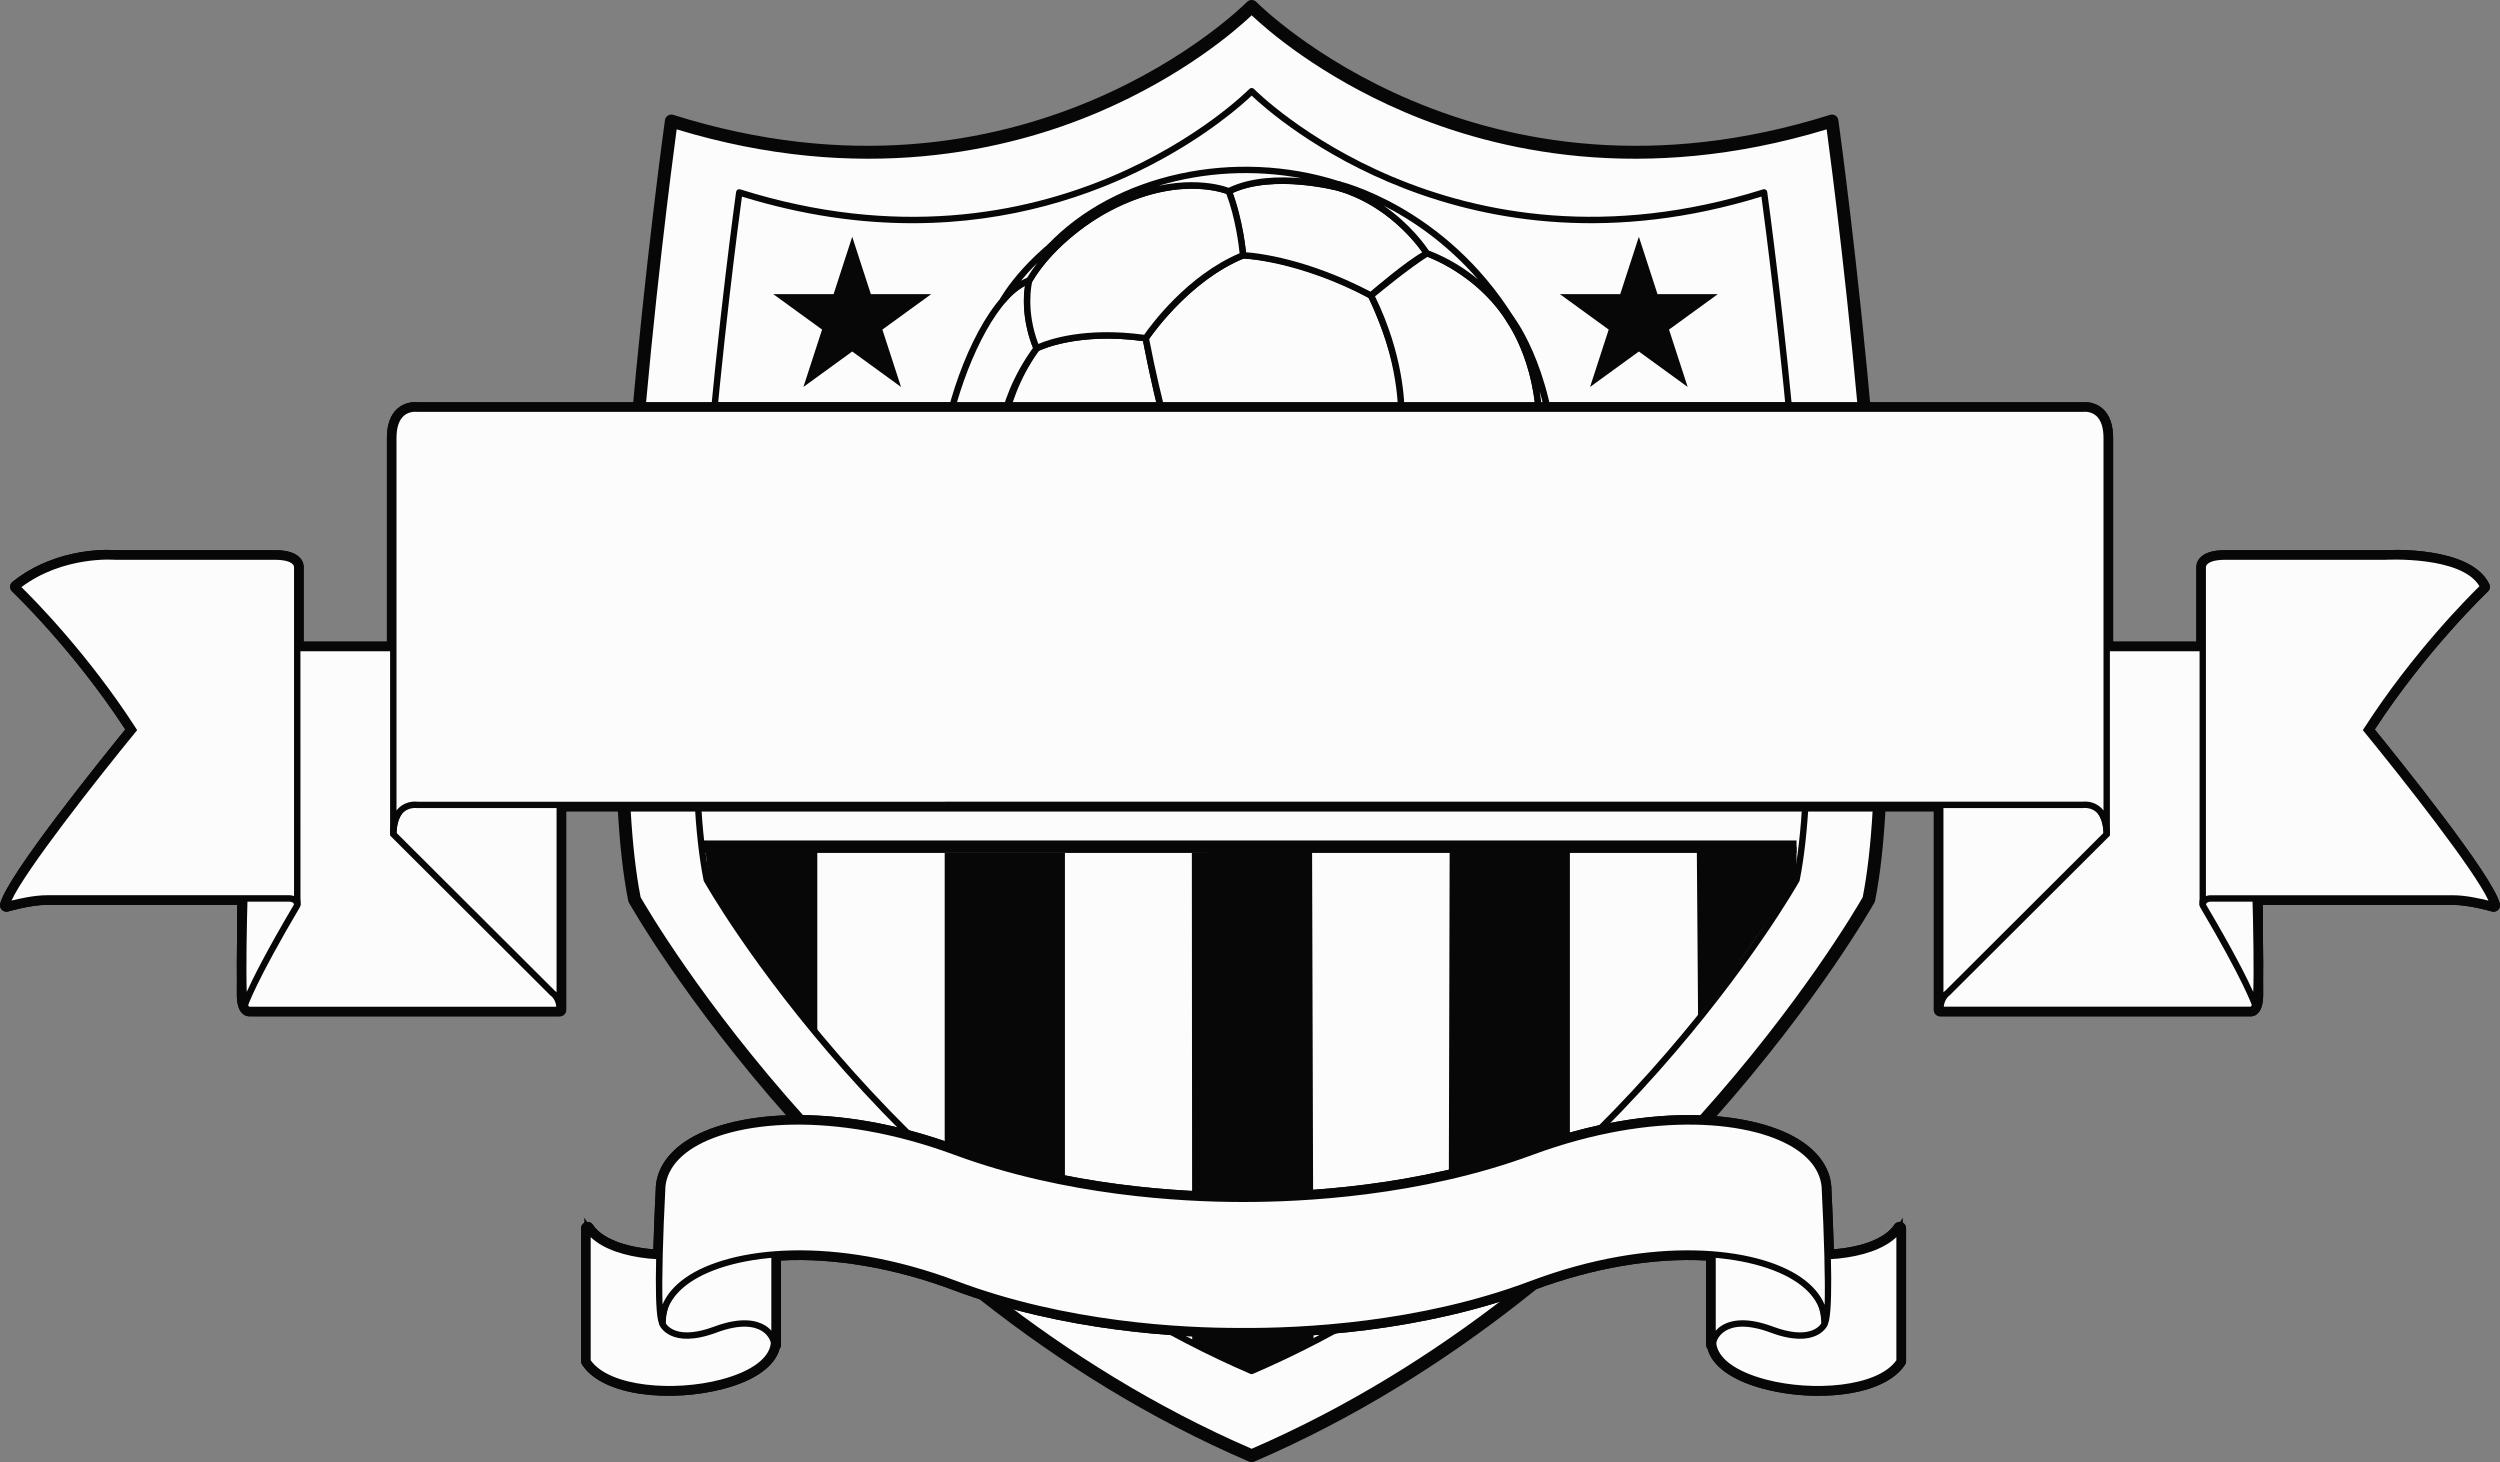 <svg xmlns="http://www.w3.org/2000/svg" width="1080" height="631.67" viewBox="0 0 1080 631.67"><rect x="0" y="0" width="1080" height="631.67" fill="#808080" stroke="none"/><g id="a"/><g id="b"><g id="c"><g id="d"><g><g><path d="M540.72 628.89c174.88-75.22 266.6-240.32 266.6-240.32 18.34-91.72-15.9-336.31-15.9-336.31C636.1 101.18 540.72 2.74 540.72 2.74c0 0-95.39 98.45-250.7 49.52.0.0-34.24 244.6-15.9 336.31.0.0 91.72 165.1 266.6 240.32z" fill="#fcfcfc"/><path d="M540.72 631.67c-.37.0-.75-.08-1.1-.23-173.74-74.73-267.01-239.86-267.93-241.52-.14-.25-.24-.52-.3-.8-18.22-91.13 15.53-334.79 15.87-337.24.11-.81.58-1.53 1.27-1.96.69-.44 1.53-.55 2.32-.3C442.63 97.42 537.78 1.78 538.72.81c1.05-1.08 2.94-1.08 3.98.0.95.97 96.1 96.62 247.88 48.81.79-.25 1.63-.13 2.32.3.69.44 1.15 1.15 1.27 1.96.34 2.45 34.09 246.12 15.87 337.24-.06.28-.15.55-.3.8-.92 1.66-94.19 166.79-267.93 241.52-.35.15-.72.23-1.1.23zm-263.97-244.07c5 8.75 96.68 165.81 263.97 238.27C708.01 553.4 799.69 396.35 804.69 387.6c16.72-84.82-11.64-302.53-15.57-331.72-79.57 24.17-142.99 9.36-182.38-7.48-36.75-15.71-59.41-35.53-66.02-41.78-6.61 6.25-29.27 26.07-66.02 41.78-39.39 16.84-102.81 31.65-182.38 7.48-3.93 29.19-32.29 246.89-15.57 331.72z" fill="#070707"/></g><g><path d="M540.72 592.25c154.41-66.41 235.39-212.19 235.39-212.19 16.2-80.98-14.04-296.94-14.04-296.94-137.14 43.19-221.36-43.73-221.36-43.73.0.0-84.23 86.92-221.36 43.73.0.0-30.24 215.96-14.04 296.94.0.0 80.99 145.77 235.4 212.19z" fill="#fcfcfc"/><path d="M540.72 593.63c-.19.0-.37-.04-.55-.11-153.08-65.84-235.25-211.33-236.06-212.79-.07-.13-.12-.26-.15-.4-16.06-80.28 13.72-295.24 14.03-297.4.06-.4.29-.76.63-.98.34-.22.76-.27 1.16-.15 134.74 42.44 219.11-42.51 219.94-43.38.52-.54 1.47-.54 1.99.0.84.86 85.25 85.79 219.94 43.38.39-.12.82-.07 1.16.15.35.22.58.58.63.98.3 2.16 30.08 217.12 14.02 297.4-.03.14-.08.28-.15.4-.81 1.46-82.98 146.95-236.06 212.79-.17.08-.36.11-.55.11zM306.64 379.57c3.39 5.97 84.74 146.67 234.08 211.17 149.34-64.49 230.68-205.19 234.08-211.17 15.13-76.3-11.15-274.61-13.87-294.64-127.56 39.36-210.29-34.18-220.21-43.61-7.84 7.46-61.33 55.11-146.56 55.11-22.44.0-47.06-3.3-73.64-11.5-2.72 20.03-29.01 218.34-13.88 294.64z" fill="#070707"/></g><path d="M307.48 173.82h465.05v5.4H307.48z" fill="#070707"/><path d="M303.16 363.09h472.95v5.39H303.16z" fill="#070707"/><g><path d="M304.45 364.25 353.07 365.23V447.18L306.4 383.12 304.45 364.25z" fill="#070707"/><path d="M408.11 368.48V494.45L460.05 509.23V368.48" fill="#070707"/><path d="M514.88 368.48 515.03 579.35 540.72 592.25 567.45 580.06 566.82 365.79" fill="#070707"/><path d="M626.25 365.79 625.9 507.8 678.19 490.72V365.79" fill="#070707"/><path d="M733.02 365.79 733.58 440.85 776.11 380.06V365.79" fill="#070707"/></g></g><g><g><path d="M447.83 150.47s16.68-8.7 47.12-4.35c0 0 7.05 37.29 12.85 51.99.0.0-24.86 17.61-41.63 36.65.0.0-27.96-16.98-34.59-30.45.0.0-2.38-27.86 16.26-53.85z" fill="#fcfcfc"/><path d="M466.43 236.55l-.99-.6c-1.15-.7-28.39-17.35-35.11-31.02l-.14-.5c-.1-1.16-2.21-28.67 16.51-54.77l.19-.27.29-.15c.7-.36 17.42-8.86 47.96-4.5l.98.14.18.98c.07.37 7.09 37.32 12.77 51.74l.4 1.01-.89.63c-.25.18-24.92 17.74-41.39 36.44l-.77.87zm-33.5-32.61c5.87 11.51 28.02 25.91 32.97 29.02 14.88-16.6 35.72-32.09 40.22-35.36-5.23-14.01-11.2-44.3-12.35-50.25-26.87-3.62-42.74 3.15-45.02 4.21-16.98 23.9-15.98 49.55-15.82 52.38z" fill="#070707"/></g><g><path d="M494.95 146.12s16.98-25.68 42.05-35.83c0 0 25.48.62 55.3 17.39.0.0 14.91 30.03 13.05 51.78.0.0-31.49 31.07-41.63 37.49.0.0-53.64-18.84-55.92-18.84.0.0-6.63-19.68-12.85-51.99z" fill="#fcfcfc"/><path d="M563.89 218.48l-.63-.22c-21.05-7.39-53.2-18.49-55.53-18.77h-1l-.24-.94c-.07-.2-6.74-20.14-12.9-52.17l-.11-.56.31-.47c.7-1.06 17.51-26.16 42.68-36.35l.27-.11h.29c.26.01 26.17.83 55.95 17.58l.37.21.19.38c.62 1.24 15.06 30.63 13.19 52.52l-.04.51-.36.36c-1.29 1.27-31.71 31.25-41.87 37.67l-.57.36zm-55.02-21.55c6.91 1.78 42.29 14.14 54.66 18.48 9.83-6.58 36.99-33.15 40.48-36.58 1.44-19.76-11.09-46.65-12.77-50.16-27.33-15.27-51.16-16.86-53.99-16.99-22.39 9.19-38.41 31.27-40.82 34.74 5.43 28.09 11.22 46.69 12.45 50.51z" fill="#070707"/></g><g><path d="M530.83 82.63s5.02 14.3 6.16 27.66c0 0 23.87.78 55.3 17.39.0.0 15.74-13.82 24.29-18.33.0.0-12.51-20.27-37.75-28.11.0.0-29.2-8.08-48 1.39z" fill="#fcfcfc"/><path d="M592.49 129.35l-.85-.45c-30.74-16.25-54.46-17.23-54.7-17.23l-1.23-.04-.11-1.23c-1.12-13.03-6.04-27.17-6.09-27.31l-.4-1.15 1.09-.55c19.05-9.61 47.78-1.83 48.99-1.49 25.48 7.92 38.03 27.87 38.56 28.72l.78 1.26-1.31.69c-8.3 4.38-23.86 18.01-24.02 18.14l-.72.63zm-54.22-20.38c5.26.39 26.51 2.78 53.83 17.04 3.04-2.63 14.75-12.62 22.48-17.13-3.14-4.42-15.26-19.82-36.16-26.31-.24-.07-27.75-7.51-45.88.79 1.18 3.59 4.61 14.68 5.73 25.62z" fill="#070707"/></g><g><path d="M592.29 127.68s14.81-12.43 24.29-18.33c0 0 22.99 8.08 35.73 29.36.0.0 14.45 20.04 12.74 51.73.0.0-7.46 14.13-21.13 18.95.0.0-17.04-19-38.57-29.93.0.0 1.03-23.5-13.05-51.78z" fill="#fcfcfc"/><path d="M643.5 211.01l-.62-.69c-.17-.19-17.12-18.94-38.17-29.62l-.8-.4.04-.89c.01-.23.84-23.51-12.91-51.1l-.49-.98.84-.7c.61-.51 15-12.56 24.44-18.44l.57-.35.63.22c.96.34 23.61 8.49 36.46 29.95.54.74 14.65 20.71 12.94 52.52l-.16.57c-.31.6-7.87 14.67-21.89 19.61l-.88.31zm-36.75-32.38c18.83 9.77 34.27 25.64 37.56 29.14 11.48-4.47 18.32-15.86 19.37-17.72 1.54-30.61-12.36-50.33-12.5-50.53-11.23-18.75-30.75-27.16-34.45-28.63-8 5.09-19.53 14.52-22.71 17.15 12.24 25.09 12.78 46 12.73 50.58z" fill="#070707"/></g><g><path d="M563.71 216.95s25.88-19.68 41.63-37.49c0 0 23.91 12.63 38.57 29.93.0.0.57 27.86-17.66 56.03.0.0-21.96 9.53-48.88 3.73.0.0-7.04-30.86-13.66-52.19z" fill="#fcfcfc"/><path d="M595.32 272.42c-5.64.0-11.78-.53-18.24-1.92l-.86-.19-.2-.86c-.07-.31-7.1-31.06-13.64-52.09l-.29-.93.77-.59c.26-.2 25.96-19.8 41.43-37.3l.72-.82.96.51c.24.13 24.32 12.96 38.99 30.26l.32.38v.49c.02.28.38 28.61-17.87 56.81l-.23.35-.38.17c-.7.3-13.49 5.73-31.49 5.73zm-16.79-4.45c23.93 4.87 43.84-2.49 46.8-3.67 16.25-25.33 17.16-50.61 17.2-54.4-12.69-14.77-32.36-26.17-36.89-28.69-14.17 15.76-35.97 32.88-40.32 36.25 5.86 19.08 12.03 45.42 13.21 50.51z" fill="#070707"/></g><g><path d="M481.07 286.96s22.79 17.6 55.09 17.6c0 0 2.23 14.66 8.65 27.08.0.0-46.53 20.58-84.46-25.42.0.0 12.84-11.4 20.71-19.26z" fill="#fcfcfc"/><path d="M519.57 337.5c-17.09.0-40-5.79-60.29-30.4l-.85-1.03 1-.89c.13-.11 12.9-11.46 20.66-19.21l.86-.86.97.75c.22.17 22.82 17.31 54.24 17.31h1.19l.18 1.18c.02.14 2.28 14.58 8.51 26.65l.68 1.31-1.35.6c-.22.1-10.75 4.59-25.8 4.59zm-57.29-31.14c33.04 39.04 72.8 27.35 80.61 24.53-4.99-10.23-7.26-21.36-7.9-24.95-28.06-.37-49.07-13.88-53.78-17.17-6.52 6.44-15.88 14.86-18.93 17.59z" fill="#070707"/></g><g><path d="M466.16 234.76s22.68-23.19 41.63-36.65c0 0 45.67 14.39 55.92 18.84.0.0 10.77 37.38 13.66 52.19.0.0-18.85 26.61-41.22 35.42.0.0-30.45 1.14-55.09-17.6.0.0-15.64-27.03-14.91-52.2z" fill="#fcfcfc"/><path d="M535.33 305.96c-5.23.0-32.69-.85-55.1-17.89l-.36-.41c-.65-1.12-15.83-27.66-15.1-52.94l.02-.54.38-.39c.23-.23 22.98-23.43 41.82-36.81l.56-.4.66.21c1.87.59 45.85 14.47 56.06 18.89l.6.26.18.63c.11.37 10.82 37.61 13.69 52.31l.12.58-.34.49c-.78 1.1-19.34 27.05-41.84 35.91l-.46.1s-.33.01-.88.01zm-53.2-19.93c22.79 17.19 50.93 17.19 53.75 17.15 19.99-7.99 37.37-30.77 40.02-34.36-2.79-13.87-11.93-45.93-13.34-50.85-10.39-4.33-48.99-16.58-54.53-18.33-17.19 12.33-37.48 32.65-40.5 35.7-.44 23.09 13.1 47.99 14.6 50.69z" fill="#070707"/></g><g><path d="M536.16 304.56s22.06-8.91 41.22-35.42c0 0 27.03 5.86 48.88-3.73.0.0 7.1 14.35 6.16 28.94-4.04 19.11-61.2 49.24-87.61 37.28.0.0-5.18-8.33-8.65-27.08z" fill="#fcfcfc"/><path d="M559.26 335.76c-5.48.0-10.61-.86-15.02-2.86l-.38-.17-.22-.36c-.22-.35-5.36-8.77-8.84-27.56l-.21-1.11 1.05-.43c.22-.09 21.94-9.1 40.61-34.94l.53-.73.89.19c.27.06 26.87 5.65 48.03-3.64l1.21-.53.59 1.19c.3.6 7.25 14.85 6.3 29.65-1.9 9.06-14.62 20.61-32.43 29.62-12.5 6.32-28.41 11.69-42.11 11.69zm-13.47-5.21c14.56 6.29 37.56-.47 54.33-8.96 16.83-8.52 29.26-19.58 30.94-27.52.73-11.51-3.89-23.17-5.5-26.85-19.77 8.1-42.73 4.38-47.58 3.46-16.9 23.05-35.62 32.6-40.25 34.71 2.97 15.41 7.1 23.44 8.06 25.16z" fill="#070707"/></g><g><path d="M632.42 294.36s4.76 1.14 15.79-9.88c0 0-25.06 34.79-55.1 43.39.0.0 34.39-16.05 39.3-33.5z" fill="#fcfcfc"/><path d="M593.5 329.2l-.97-2.59c.34-.16 33.87-15.99 38.56-32.62l.36-1.28 1.25.3c.29.03 4.77.26 14.54-9.51l2.11 1.79c-1.04 1.44-25.69 35.28-55.84 43.91zm39.94-33.45c-1 2.92-2.74 5.78-4.96 8.53 3.93-3.67 7.38-7.27 10.2-10.42-2.43 1.35-4.16 1.78-5.24 1.89z" fill="#070707"/></g><g><path d="M406.56 210.09s.3 10.18 4.58 13.6c0 0-1.83 22.87 13.36 49.7.0.0-17.48-25.01-17.94-63.3z" fill="#fcfcfc"/><path d="M423.36 274.18c-.18-.25-17.73-25.8-18.19-64.08l2.77-.06c.08 2.66.97 10.09 4.06 12.56l.57.46-.06.73c-.02.22-1.59 22.8 13.18 48.91l-2.35 1.48zm-14.56-50.98c.27 2.33.6 4.59.98 6.78-.15-2.76-.11-4.72-.07-5.71-.33-.32-.64-.68-.92-1.07z" fill="#070707"/></g><g><path d="M411.14 223.69s6.76-13.36 20.43-19.37c0 0 6.31 13.57 34.59 30.45.0.0-.52 24.86 14.91 52.2.0.0-13.56 13.26-20.71 19.26.0.0-15.43-.11-35.38-32.35-14.22-23.16-13.83-50.18-13.83-50.18z" fill="#fcfcfc"/><path d="M460.85 307.61h-.51c-.66.0-16.43-.49-36.55-33.01-14.27-23.24-14.06-49.81-14.04-50.93v-.32l.15-.29c.28-.56 7.14-13.87 21.11-20.02l1.24-.54.58 1.22c.06.13 6.58 13.46 34.04 29.84l.69.41-.02.81c0 .25-.31 24.83 14.73 51.49l.52.93-.76.75c-.14.13-13.68 13.36-20.79 19.33l-.39.33zm-48.33-83.58c.02 3.13.63 27.94 13.63 49.11 17.27 27.91 31.07 31.25 33.75 31.64 6.13-5.22 16.54-15.27 19.43-18.08-13.58-24.56-14.53-46.63-14.57-51.16-23.3-14.03-31.58-25.71-33.79-29.43-11.23 5.45-17.43 16.06-18.44 17.92z" fill="#070707"/></g><g><path d="M444.62 121.16c-25.25 8.93-47.96 88.03-33.48 102.53.0.0 7.69-14.35 20.43-19.37.0.0-3.83-26.41 16.26-53.85.0.0-6.42-13.93-3.21-29.31z" fill="#fcfcfc"/><path d="M411.48 225.99l-1.32-1.32c-5.83-5.83-6.52-21.64-1.85-42.27 6.1-26.93 20.37-57.06 35.84-62.54l2.32-.82-.5 2.41c-3.08 14.76 3.05 28.31 3.11 28.44l.34.74-.48.66c-19.53 26.68-16.04 52.57-16 52.83l.16 1.09-1.02.4c-12.1 4.77-19.64 18.6-19.71 18.74l-.88 1.64zm31.32-102.5c-13.54 7.23-26.3 35.33-31.78 59.52-4.03 17.81-4.01 32.09-.05 38.24 2.47-3.97 9.17-13.46 19.11-17.81-.5-5.29-1.5-28.59 16.17-53.14-1.22-2.97-5.29-14.09-3.44-26.81z" fill="#070707"/></g><g><path d="M447.83 150.47s16.47-8.7 47.12-4.35c0 0 16.88-25.57 42.05-35.83.0.0-1.14-14.81-6.16-27.66-29.21-10.25-70.68 11.65-86.21 38.53.0.0-3.52 12.94 3.21 29.31z" fill="#fcfcfc"/><path d="M447.12 152.41l-.58-1.41c-6.83-16.61-3.41-29.65-3.26-30.2l.14-.33c15.54-26.91 57.29-49.87 87.88-39.14l.6.21.23.59c5.03 12.89 6.21 27.44 6.25 28.05l.08 1.01-.94.38c-24.49 9.98-41.25 35.06-41.41 35.31l-.48.73-.87-.12c-29.85-4.23-46.11 4.12-46.28 4.21l-1.35.71zm-1.21-30.72c-.35 1.48-2.71 12.8 2.66 26.9 4.57-1.97 20.14-7.42 45.71-3.97 2.98-4.29 18.56-25.57 41.23-35.22-.35-3.44-1.78-15.2-5.75-25.66-28.75-9.58-69.17 12.75-83.85 37.95z" fill="#070707"/></g><g><path d="M433.21 129.84s11.4-21.01 41.33-37.58c0 0-19.68 11.5-29.93 28.9.0.0-6.49 2.12-11.4 8.68z" fill="#fcfcfc"/><path d="M434.32 130.67l-2.33-1.49c.47-.87 11.94-21.56 41.88-38.13l1.37 2.41c-.19.11-19.49 11.53-29.43 28.4l-.26.45-.5.16c-.06.02-6.15 2.09-10.73 8.2zm13.78-17.06c-2.8 2.77-5.13 5.36-7.03 7.65 1.15-.63 2.07-1.02 2.61-1.23 1.35-2.24 2.84-4.39 4.42-6.42z" fill="#070707"/></g><g><path d="M453.57 106.7c30.19-31.83 82.18-40.73 124.63-27.06.0.0.63.83.63 1.61.0.0-29.2-8-48 1.39.0.0-23.05-9.73-55.98 9.32.0.0-13.98 7.99-21.28 14.75z" fill="#fcfcfc"/><path d="M454.51 107.71l-1.95-1.97c29.1-30.68 80.93-41.96 126.06-27.43l.42.13.26.35c.15.2.91 1.26.91 2.45v1.82l-1.75-.48c-.28-.08-28.91-7.75-47.01 1.29l-.57.28-.59-.25c-.23-.09-22.87-9.2-54.75 9.24-.14.08-13.93 7.99-21.03 14.56zm60.34-29.01c8.49.0 14.11 1.75 15.92 2.41 9.72-4.64 21.82-4.95 31.49-4.1-20.87-3.91-42.42-2.61-61.83 3.27 5.42-1.17 10.27-1.59 14.42-1.59z" fill="#070707"/></g><g><path d="M578.2 79.63s44.74 10.14 74.72 58.3c0 0 .13.47-.44.77.0.0-11-19.83-36.17-29.36.0.0-13.16-20.92-37.49-28.11.0.0-.11-1.19-.63-1.61z" fill="#fcfcfc"/><path d="M651.94 140.58l-.67-1.2c-.11-.19-11.09-19.51-35.44-28.74l-.44-.16-.25-.39c-.13-.2-13.19-20.57-36.71-27.52l-.91-.27-.08-.94c-.02-.26-.12-.62-.19-.73l1.25-2.35c.45.1 45.65 10.83 75.59 58.92l.16.36c.21.74-.05 1.8-1.11 2.37l-1.21.65zm-34.7-32.36c8.73 3.36 15.74 7.9 21.2 12.43-13.92-16-29.05-25.91-40.7-31.82 11.5 7.88 18.11 17.31 19.49 19.4z" fill="#070707"/></g><g><path d="M652.49 138.71l.44-.77s18.96 24.86 18.96 71.77c0 0-1.09-11.65-6.99-18.8.0.0 2.84-28.11-12.4-52.19z" fill="#fcfcfc"/><path d="M670.5 209.83c-.01-.11-1.12-11.32-6.68-18.05l-.37-.45.06-.58c.03-.28 2.6-27.94-12.2-51.31l-.44-.7 1.88-3.33 1.28 1.67c.79 1.03 19.24 25.77 19.24 72.61l-2.77.13zm-4.18-19.36c1.53 1.96 2.73 4.18 3.67 6.4-.84-10.72-2.66-20.03-4.84-27.86 1.8 10.78 1.35 19.18 1.17 21.46z" fill="#070707"/></g><g><path d="M643.84 209.62s10.95-2.71 21.05-18.72c0 0 6.44 8.39 6.99 18.8.15 42.05-22.61 84.51-39.46 84.66.0.0.57-16.26-6.16-28.94.0.0 17.56-24.59 17.58-55.79z" fill="#fcfcfc"/><path d="M630.98 295.76l.05-1.45c0-.16.47-16.05-6-28.25l-.4-.76.5-.7c.17-.24 17.3-24.62 17.33-54.99v-1.08l1.05-.27c.11-.03 10.58-2.85 20.22-18.12l1.06-1.68 1.21 1.58c.27.36 6.71 8.86 7.27 19.57.16 43.39-23.25 85.96-40.83 86.12h-1.45zm-3.11-30.24c5.32 10.56 5.92 23.02 5.95 27.34 15.91-2.47 36.82-43.21 36.67-83.15-.38-7.18-3.77-13.44-5.58-16.3-8.25 12.22-16.77 16.18-19.7 17.23-.36 27.89-14.53 50.63-17.35 54.87z" fill="#070707"/></g><g><path d="M498.47 332.94s.1.83.62 1.24c28.48 9.12 73.84 12.06 111.12-14.5.0.0 6.84-4.97 10.41-9.32.0.0-44.28 34.02-75.8 21.28.0.0-22.47 9.12-46.35 1.3z" fill="#fcfcfc"/><path d="M541.9 342.11c-19.89.0-35.99-4.28-43.24-6.6l-.44-.24c-.91-.73-1.1-1.92-1.12-2.16l-.27-2.17 2.08.68c23.12 7.57 45.17-1.18 45.39-1.27l.52-.21.52.21c30.43 12.3 74-20.76 74.44-21.09l1.92 1.98c-3.64 4.44-10.39 9.36-10.67 9.57-23.29 16.6-48.28 21.3-69.12 21.3zm-22.56-4.59c23.25 3.64 50.87 1.97 75.75-10.39-15.07 6.94-34.11 12.26-50.28 6-2.41.91-12.44 4.35-25.47 4.39z" fill="#070707"/></g><g><path d="M498.47 333.14s.15.78.62 1.04c-32.72-6.63-93.2-45.36-92.52-129.14.0.0.1 13.57 4.58 18.64-.08 38.21 27.11 78.44 49.21 82.54.0.0 15.95 20.09 38.11 26.92z" fill="#fcfcfc"/><path d="M498.81 335.54c-36.55-7.41-94.29-49.39-93.63-130.51h2.77c0 .13.15 13.11 4.24 17.74l.35.39v.53c-.08 38.23 26.82 77.23 48.08 81.17l.51.09.32.41c.16.2 15.95 19.83 37.44 26.45l.79.24.16.81h0l-1.01 2.67zm-60.57-41.61c13.61 16.25 29.94 27.43 44.92 33.76-12.94-7.77-21.75-18.01-23.57-20.21-6.91-1.44-14.37-6.33-21.35-13.55zm-29.47-71.23c.38 3.66.89 7.22 1.51 10.69-.34-3.06-.52-6.14-.53-9.21-.35-.45-.68-.95-.98-1.48z" fill="#070707"/></g></g><g><g><g><path d="M789.49 542.66c-.36-14.23-1.09-28.36-1.09-28.36.0-27.77-58.29-42.04-126.91-16.66-48.64 17.99-100.6 20.31-125.23 20.24-25.18-.02-75.67-2.6-123.34-20.24-68.61-25.38-126.91-11.1-126.91 16.66.0.0-.73 14.13-1.09 28.36-13.65-.62-26.1-4.39-31.13-12v57.41c13.39 20.22 79.12 13.39 80.61-8.03v-.17c.09.37.16.72.2 1.06v-39c21.94-1.65 49.39 1.93 78.33 12.82 47.47 17.87 97.89 20.36 123.15 20.3 24.66.17 76.88-2.03 125.41-20.3 28.93-10.89 56.39-14.47 78.33-12.82v39c.04-.35.1-.7.2-1.06v.17c1.48 21.41 67.22 28.25 80.6 8.03v-57.41c-5.04 7.61-17.49 11.38-31.13 12z" fill="#fcfcfc"/><path d="M785.62 602.99c-8.06.0-16.33-1.05-23.77-3.01-13.59-3.58-22.22-9.81-24.19-17.31-.38-.48-.61-1.08-.61-1.74v-36.4c-22.83-1.25-49.19 3.26-74.57 12.82-48.46 18.24-99.96 20.66-126.41 20.48-25.9.09-76.4-2.52-124.11-20.48-25.39-9.55-51.73-14.07-74.57-12.82v36.4c0 .65-.22 1.25-.6 1.73-1.97 7.51-10.61 13.74-24.21 17.32-22.2 5.85-51.86 3.54-61.08-10.39-.3-.45-.46-.99-.46-1.53v-57.41c0-1.22.8-2.3 1.98-2.66 1.18-.35 2.44.1 3.11 1.13 3.76 5.69 13.42 9.57 26.12 10.58.37-13.09 1.01-25.42 1.02-25.56.0-7.88 4.24-15.08 12.27-20.67 19.08-13.29 64.26-18.47 118.38 1.54 47.07 17.41 96.87 20.04 122.38 20.06 26.01.08 76.55-2.41 124.26-20.06 54.11-20.02 99.29-14.83 118.37-1.54 8.03 5.59 12.27 12.79 12.27 20.81h0s.64 12.32 1.02 25.41c12.7-1.02 22.36-4.9 26.12-10.58.67-1.02 1.95-1.48 3.11-1.13 1.17.35 1.98 1.43 1.98 2.66v57.41c0 .54-.16 1.08-.46 1.53-6.13 9.26-21.31 13.39-37.32 13.39zm-43.02-24.16c.13.32.2.68.2 1.04.41 5.96 8.06 11.48 20.47 14.75 19.62 5.17 46.48 3.33 54.59-7.43v-49.79c-6.32 4.64-16.17 7.49-28.23 8.03-.72.05-1.47-.23-2.02-.74-.54-.51-.86-1.21-.88-1.96-.35-14.03-1.08-28.14-1.09-28.28.0-7.89-5.38-13.26-9.9-16.4-17.93-12.49-61.03-17.13-113.28 2.2-48.53 17.95-99.97 20.49-126.2 20.41-25.87-.02-76.42-2.7-124.29-20.41-52.24-19.32-95.34-14.68-113.28-2.19-4.51 3.14-9.89 8.51-9.89 16.26-.01.29-.74 14.41-1.09 28.43-.02.75-.34 1.45-.88 1.96s-1.25.79-2.02.74c-12.07-.55-21.92-3.4-28.23-8.03v49.79c8.11 10.75 34.95 12.6 54.58 7.43 12.41-3.27 20.07-8.79 20.49-14.77.02-.29.09-.58.19-.85v-37.06c0-1.45 1.12-2.66 2.57-2.77 24.2-1.81 52.43 2.8 79.51 12.99 46.89 17.65 96.69 20.18 122.17 20.12 25.97.19 76.82-2.19 124.44-20.12 27.07-10.19 55.28-14.81 79.51-12.99 1.45.11 2.57 1.32 2.57 2.77v36.89z" fill="#070707"/></g><g><path d="M789.49 542.66c-.36-14.23-1.09-28.36-1.09-28.36.0-27.77-58.29-42.04-126.91-16.66-48.64 17.99-100.6 20.31-125.23 20.24-25.18-.02-75.67-2.6-123.34-20.24-68.61-25.38-126.91-11.1-126.91 16.66.0.0-.73 14.13-1.09 28.36-13.65-.62-26.1-4.39-31.13-12v57.41c13.39 20.22 79.12 13.39 80.61-8.03v-.17c.09.37.16.72.2 1.06v-39c21.94-1.65 49.39 1.93 78.33 12.82 47.47 17.87 97.89 20.36 123.15 20.3 24.66.17 76.88-2.03 125.41-20.3 28.93-10.89 56.39-14.47 78.33-12.82v39c.04-.35.1-.7.2-1.06v.17c1.48 21.41 67.22 28.25 80.6 8.03v-57.41c-5.04 7.61-17.49 11.38-31.13 12z" fill="#fcfcfc"/><path d="M785.62 602.99c-8.06.0-16.33-1.05-23.77-3.01-13.59-3.58-22.22-9.81-24.19-17.31-.38-.48-.61-1.08-.61-1.74v-36.4c-22.83-1.25-49.19 3.26-74.57 12.82-48.46 18.24-99.96 20.66-126.41 20.48-25.9.09-76.4-2.52-124.11-20.48-25.39-9.55-51.73-14.07-74.57-12.82v36.4c0 .65-.22 1.25-.6 1.73-1.97 7.51-10.61 13.74-24.21 17.32-22.2 5.85-51.86 3.54-61.08-10.39-.3-.45-.46-.99-.46-1.53v-57.41c0-1.22.8-2.3 1.98-2.66 1.18-.35 2.44.1 3.11 1.13 3.76 5.69 13.42 9.57 26.12 10.58.37-13.09 1.01-25.42 1.02-25.56.0-7.88 4.24-15.08 12.27-20.67 19.08-13.29 64.26-18.47 118.38 1.54 47.07 17.41 96.87 20.04 122.38 20.06 26.01.08 76.55-2.41 124.26-20.06 54.11-20.02 99.29-14.83 118.37-1.54 8.03 5.59 12.27 12.79 12.27 20.81h0s.64 12.32 1.02 25.41c12.7-1.02 22.36-4.9 26.12-10.58.67-1.02 1.95-1.48 3.11-1.13 1.17.35 1.98 1.43 1.98 2.66v57.41c0 .54-.16 1.08-.46 1.53-6.13 9.26-21.31 13.39-37.32 13.39zm-43.02-24.16c.13.32.2.68.2 1.04.41 5.96 8.06 11.48 20.47 14.75 19.62 5.17 46.48 3.33 54.59-7.43v-49.79c-6.32 4.64-16.17 7.49-28.23 8.03-.72.05-1.47-.23-2.02-.74-.54-.51-.86-1.21-.88-1.96-.35-14.03-1.08-28.14-1.09-28.28.0-7.89-5.38-13.26-9.9-16.4-17.93-12.49-61.03-17.13-113.28 2.2-48.53 17.95-99.97 20.49-126.2 20.41-25.87-.02-76.42-2.7-124.29-20.41-52.24-19.32-95.34-14.68-113.28-2.19-4.51 3.14-9.89 8.51-9.89 16.26-.01.29-.74 14.41-1.09 28.43-.02.75-.34 1.45-.88 1.96s-1.25.79-2.02.74c-12.07-.55-21.92-3.4-28.23-8.03v49.79c8.11 10.75 34.95 12.6 54.58 7.43 12.41-3.27 20.07-8.79 20.49-14.77.02-.29.09-.58.19-.85v-37.06c0-1.45 1.12-2.66 2.57-2.77 24.2-1.81 52.43 2.8 79.51 12.99 46.89 17.65 96.69 20.18 122.17 20.12 25.97.19 76.82-2.19 124.44-20.12 27.07-10.19 55.28-14.81 79.51-12.99 1.45.11 2.57 1.32 2.57 2.77v36.89z" fill="#070707"/></g></g><g><path d="M334.4 580.04c-1.49 21.41-67.22 28.25-80.61 8.03v-57.41c13.39 20.22 79.12 13.39 80.61-8.04v57.41z" fill="#fcfcfc"/><path d="M289.09 601.54c-15.78.0-30.71-4.03-36.45-12.71l-.23-.35v-62.43l2.54 3.84c7.82 11.82 36.07 14.05 56.54 8.66 13.21-3.48 21.06-9.32 21.53-16.02l2.77.1v57.51c-.56 7.96-9.15 14.71-23.58 18.51-7.24 1.91-15.28 2.9-23.12 2.9zm-33.91-13.9c8.14 11.52 36.05 13.66 56.32 8.32 13.18-3.47 21.02-9.29 21.52-15.97v-50.26c-3.68 4.86-10.86 8.88-20.82 11.51-20.02 5.27-46.19 3.55-57.02-6.79v53.2z" fill="#070707"/></g><g><path d="M740.02 580.04c1.48 21.41 67.22 28.25 80.6 8.03v-57.41c-13.39 20.22-79.12 13.39-80.6-8.04v57.41z" fill="#fcfcfc"/><path d="M785.33 601.54c-7.84.0-15.89-.99-23.13-2.9-14.42-3.8-23.01-10.55-23.56-18.5v-57.51l2.77-.1c.46 6.7 8.3 12.54 21.51 16.02 20.47 5.4 48.73 3.17 56.56-8.65l2.54-3.84v62.43l-.23.35c-5.75 8.68-20.67 12.71-36.45 12.71zm-43.93-21.55c.5 6.68 8.33 12.49 21.5 15.97 20.28 5.34 48.19 3.21 56.33-8.32v-53.2c-10.83 10.35-37.01 12.07-57.03 6.79-9.95-2.62-17.12-6.65-20.8-11.5v50.26z" fill="#070707"/></g><g><path d="M286.21 572s4.16 9.32 22.81 2.38c18.64-6.94 24.99 1.38 25.58 6.55v-48.19s-48.39 8.93-48.39 39.26z" fill="#fcfcfc"/><path d="M333.22 581.09c-.1-.91-.71-4.03-4.17-6.15-3.02-1.85-8.87-3.24-19.55.74-19.65 7.31-24.37-2.69-24.56-3.12l-.12-.57c0-31.13 47.5-40.26 49.52-40.63l1.64-.3v49.86l-2.77.16zm-45.62-9.43c.79 1.31 5.37 7.22 20.93 1.43 11.71-4.36 18.41-2.68 21.97-.51 1.03.63 1.94 1.39 2.71 2.25v-40.38c-8.3 1.89-45.28 11.73-45.61 37.21z" fill="#070707"/></g><g><path d="M788.2 572s-4.16 9.32-22.81 2.38c-18.64-6.94-24.99 1.38-25.58 6.55v-48.19s48.39 8.93 48.39 39.26z" fill="#fcfcfc"/><path d="M741.2 581.09l-2.77-.16v-49.86l1.64.3c2.02.37 49.52 9.5 49.52 40.63l-.12.57c-.19.43-4.92 10.43-24.56 3.12-10.67-3.98-16.52-2.6-19.55-.74-3.45 2.12-4.06 5.24-4.16 6.14zm11.59-10.73c3.44.0 7.74.73 13.09 2.73 15.56 5.8 20.14-.11 20.93-1.43-.33-25.48-37.3-35.32-45.61-37.21v40.38c.77-.86 1.68-1.62 2.71-2.25 1.93-1.18 4.79-2.22 8.88-2.22z" fill="#070707"/></g><g><path d="M536.08 575.05c24.66.17 76.88-2.03 125.41-20.3 67.42-25.38 126.91-11.11 126.91 16.66 2.88-2.08.0-57.11.0-57.11.0-27.77-58.29-42.04-126.91-16.66-48.64 17.99-100.6 20.31-125.23 20.24-25.18-.02-75.67-2.6-123.34-20.24-68.61-25.38-126.91-11.1-126.91 16.66.0.0-2.88 55.02.0 57.11.0-27.77 59.49-42.03 126.91-16.66 47.47 17.87 97.89 20.36 123.15 20.3z" fill="#fcfcfc"/><path d="M538.71 576.45c-.91.0-1.78.0-2.63.0-25.68.04-76.14-2.51-123.64-20.39-52.21-19.65-95.95-14.79-114.49-1.95-6.9 4.78-10.55 10.76-10.55 17.31v2.72l-2.2-1.59c-2.88-2.09-1.9-32.86-.57-58.3.0-7.48 4.03-14.28 11.67-19.6 18.8-13.09 63.46-18.13 117.11 1.71 47.27 17.49 97.26 20.13 122.85 20.15 26.15.07 76.83-2.42 124.75-20.15 53.65-19.84 98.31-14.79 117.1-1.71 7.64 5.32 11.68 12.12 11.68 19.67 1.33 25.37 2.31 56.14-.57 58.23l-2.2 1.59v-2.72c0-6.55-3.65-12.54-10.55-17.31-18.54-12.84-62.28-17.7-114.49 1.95-46.68 17.57-96.26 20.4-123.27 20.4zm-2.64-2.78h.01c26.1.18 77.09-2.2 124.92-20.21 53.14-20 97.92-14.87 117.04-1.64 4.94 3.42 8.38 7.44 10.21 11.87.31-10.29-.26-30.63-1.24-49.31.0-6.68-3.63-12.69-10.49-17.47-18.22-12.69-61.83-17.47-114.55 2.03-48.33 17.87-99.41 20.41-125.72 20.32-25.77-.02-76.14-2.69-123.81-20.32-52.71-19.5-96.33-14.72-114.56-2.03-6.86 4.78-10.49 10.79-10.49 17.4-.97 18.59-1.54 38.77-1.17 49.21 1.85-4.36 5.26-8.32 10.14-11.7 19.12-13.23 63.91-18.37 117.05 1.64 47.09 17.73 97.09 20.28 122.66 20.21z" fill="#070707"/></g></g><g><g><g><path d="M1059.74 388.13c7.49.0 17.49 2.97 17.49 2.97-2.71-12.18-54.76-75.77-54.76-75.77 23.32-36.26 50.39-61.81 50.39-61.81-7.29-15.16-42.48-13.07-42.48-13.07h-69.13c-10.41.0-9.65 4.75-9.65 4.75v34.77h-41.5v-90.73c0-14.26-10.28-12.68-10.28-12.68H180.18s-10.28-1.59-10.28 12.68v90.73h-41.5v-34.77s.76-4.75-9.65-4.75H49.63s-23.53-2.08-42.48 13.07c0 0 27.07 25.55 50.39 61.81.0.0-52.06 63.59-54.76 75.77.0.0 10-2.97 17.49-2.97h84.99c-.03 6-.05 11.64-.07 16.72-.1 6.5-.16 13.39-.08 18.93-.01 3.03-.02 5.06-.02 5.77.0 7.13 2.64 6.73 2.64 6.73H241.82v-88.56H838.18v88.56h134.1s2.63.4 2.63-6.73c0-.7.0-2.73-.02-5.75.08-5.55.02-12.48-.08-18.98-.02-5.08-.05-10.69-.08-16.68h85z" fill="#fcfcfc"/><path d="M972.34 439.05s-.09.0-.13.0h-134.03c-1.53.0-2.77-1.24-2.77-2.77V350.5H244.59v85.78c0 1.53-1.24 2.77-2.77 2.77H107.79c-.61.02-1.77-.1-2.91-1.07-1.73-1.49-2.57-4.24-2.57-8.44l.02-5.78c-.07-4.75-.04-11.14.08-18.96l.06-13.9H20.27c-7 0-16.61 2.82-16.7 2.85-.95.28-1.96.04-2.68-.63-.72-.67-1.03-1.67-.82-2.63 2.61-11.77 44.81-64.02 54.05-75.36-22.61-34.65-48.61-59.35-48.87-59.6-.58-.55-.9-1.33-.87-2.13.03-.8.41-1.55 1.04-2.05 19.6-15.67 43.46-13.76 44.46-13.67h68.88c5.3-.01 8.99 1.16 10.97 3.48 1.43 1.68 1.51 3.41 1.46 4.15v31.87h35.95v-87.95c0-5.84 1.58-10.15 4.69-12.82 3.43-2.95 7.43-2.75 8.54-2.63H899.64c1.12-.12 5.1-.31 8.54 2.63 3.11 2.67 4.69 6.98 4.69 12.82v87.95h35.95v-31.87c-.05-.75.02-2.47 1.46-4.15 1.98-2.32 5.67-3.49 10.97-3.49h69.13c1.35-.09 36.97-2 44.98 14.65.52 1.09.28 2.39-.6 3.22-.26.25-26.26 24.96-48.87 59.6 9.24 11.34 51.43 63.59 54.05 75.36.21.96-.1 1.96-.82 2.63-.72.67-1.73.91-2.68.63-.1-.03-9.71-2.85-16.7-2.85h-82.21l.07 13.89c.12 8.02.15 14.25.08 19.04l.02 5.71c0 4.19-.84 6.95-2.57 8.44-1.06.91-2.13 1.08-2.78 1.08zm.31-5.53s.02.0.04.0c-.01.0-.02.0-.04.0zm-865.31.0s-.02.0-.04.0c.01.0.02.0.04.0zm0 0h0zm865.29.0h0zm-131.69-.02h130.67c.2-.48.51-1.61.51-3.96l-.02-5.73c.07-4.78.04-10.96-.08-18.95l-.08-16.71c0-.74.29-1.45.81-1.97s1.23-.82 1.97-.82h85c4.21.0 9.07.86 12.72 1.67-7.64-13.87-34.01-47.79-52.14-69.94-.76-.93-.84-2.25-.19-3.26 20.01-31.1 43.03-54.66 49.22-60.77-6.93-9.48-30.03-10.35-38.81-9.84h-69.29c-5.46.0-6.84 1.44-6.89 1.8v34.95c.01 1.53-1.23 2.77-2.76 2.77h-41.5c-1.53.0-2.77-1.24-2.77-2.77v-90.73c0-4.09-.95-7.06-2.75-8.61-1.89-1.62-4.3-1.33-4.33-1.33-.14.02-.28.03-.42.03H180.18c-.14.0-.28-.01-.42-.03-.08.0-2.47-.3-4.38 1.37-1.77 1.55-2.7 4.51-2.7 8.57v90.73c0 1.53-1.24 2.77-2.77 2.77h-41.5c-1.53.0-2.77-1.24-2.77-2.77v-34.77c0-.15.01-.29.04-.44-.07-.1-1.45-1.54-6.91-1.54H49.63c-.45-.03-20.89-1.62-38.23 10.58 7.13 7.11 29.2 30.07 48.48 60.03.65 1.01.58 2.33-.19 3.26-18.13 22.15-44.5 56.07-52.14 69.94 3.65-.81 8.51-1.67 12.72-1.67H105.26c.74.0 1.45.29 1.97.82s.81 1.23.81 1.97l-.07 16.71c-.12 7.79-.15 14.13-.08 18.88l-.02 5.81c0 2.35.31 3.48.51 3.96H239.05v-85.78c0-1.53 1.24-2.77 2.77-2.77H838.18c1.53.0 2.77 1.24 2.77 2.77v85.78z" fill="#070707"/></g><g><path d="M1059.74 388.13c7.49.0 17.49 2.97 17.49 2.97-2.71-12.18-54.76-75.77-54.76-75.77 23.32-36.26 50.39-61.81 50.39-61.81-7.29-15.16-42.48-13.07-42.48-13.07h-69.13c-10.41.0-9.65 4.75-9.65 4.75v34.77h-41.5v-90.73c0-14.26-10.28-12.68-10.28-12.68H180.18s-10.28-1.59-10.28 12.68v90.73h-41.5v-34.77s.76-4.75-9.65-4.75H49.63s-23.53-2.08-42.48 13.07c0 0 27.07 25.55 50.39 61.81.0.0-52.06 63.59-54.76 75.77.0.0 10-2.97 17.49-2.97h84.99c-.03 6-.05 11.64-.07 16.72-.1 6.5-.16 13.39-.08 18.93-.01 3.03-.02 5.06-.02 5.77.0 7.13 2.64 6.73 2.64 6.73H241.82v-88.56H838.18v88.56h134.1s2.63.4 2.63-6.73c0-.7.0-2.73-.02-5.75.08-5.55.02-12.48-.08-18.98-.02-5.08-.05-10.69-.08-16.68h85z" fill="#fcfcfc"/><path d="M972.34 439.05s-.09.0-.13.0h-134.03c-1.53.0-2.77-1.24-2.77-2.77V350.5H244.59v85.78c0 1.53-1.24 2.77-2.77 2.77H107.79c-.61.02-1.77-.1-2.91-1.07-1.73-1.49-2.57-4.24-2.57-8.44l.02-5.78c-.07-4.75-.04-11.14.08-18.96l.06-13.9H20.27c-7 0-16.61 2.82-16.7 2.85-.95.28-1.96.04-2.68-.63-.72-.67-1.03-1.67-.82-2.63 2.61-11.77 44.81-64.02 54.05-75.36-22.61-34.65-48.61-59.35-48.87-59.6-.58-.55-.9-1.33-.87-2.13.03-.8.41-1.55 1.04-2.05 19.6-15.67 43.46-13.76 44.46-13.67h68.88c5.3-.01 8.99 1.16 10.97 3.48 1.43 1.68 1.51 3.41 1.46 4.15v31.87h35.95v-87.95c0-5.84 1.58-10.15 4.69-12.82 3.43-2.95 7.43-2.75 8.54-2.63H899.64c1.12-.12 5.1-.31 8.54 2.63 3.11 2.67 4.69 6.98 4.69 12.82v87.95h35.95v-31.87c-.05-.75.02-2.47 1.46-4.15 1.98-2.32 5.67-3.49 10.97-3.49h69.13c1.35-.09 36.97-2 44.98 14.65.52 1.09.28 2.39-.6 3.22-.26.25-26.26 24.96-48.87 59.6 9.24 11.34 51.43 63.59 54.05 75.36.21.96-.1 1.96-.82 2.63-.72.67-1.73.91-2.68.63-.1-.03-9.71-2.85-16.7-2.85h-82.21l.07 13.89c.12 8.02.15 14.25.08 19.04l.02 5.71c0 4.19-.84 6.95-2.57 8.44-1.06.91-2.13 1.08-2.78 1.08zm.31-5.53s.02.0.04.0c-.01.0-.02.0-.04.0zm-865.31.0s-.02.0-.04.0c.01.0.02.0.04.0zm0 0h0zm865.29.0h0zm-131.69-.02h130.67c.2-.48.51-1.61.51-3.96l-.02-5.73c.07-4.78.04-10.96-.08-18.95l-.08-16.71c0-.74.29-1.45.81-1.97s1.23-.82 1.97-.82h85c4.21.0 9.07.86 12.72 1.67-7.64-13.87-34.01-47.79-52.14-69.94-.76-.93-.84-2.25-.19-3.26 20.01-31.1 43.03-54.66 49.22-60.77-6.93-9.48-30.03-10.35-38.81-9.84h-69.29c-5.46.0-6.84 1.44-6.89 1.8v34.95c.01 1.53-1.23 2.77-2.76 2.77h-41.5c-1.53.0-2.77-1.24-2.77-2.77v-90.73c0-4.09-.95-7.06-2.75-8.61-1.89-1.62-4.3-1.33-4.33-1.33-.14.02-.28.03-.42.03H180.18c-.14.0-.28-.01-.42-.03-.08.0-2.47-.3-4.38 1.37-1.77 1.55-2.7 4.51-2.7 8.57v90.73c0 1.53-1.24 2.77-2.77 2.77h-41.5c-1.53.0-2.77-1.24-2.77-2.77v-34.77c0-.15.01-.29.04-.44-.07-.1-1.45-1.54-6.91-1.54H49.63c-.45-.03-20.89-1.62-38.23 10.58 7.13 7.11 29.2 30.07 48.48 60.03.65 1.01.58 2.33-.19 3.26-18.13 22.15-44.5 56.07-52.14 69.94 3.65-.81 8.51-1.67 12.72-1.67H105.26c.74.0 1.45.29 1.97.82s.81 1.23.81 1.97l-.07 16.71c-.12 7.79-.15 14.13-.08 18.88l-.02 5.81c0 2.35.31 3.48.51 3.96H239.05v-85.78c0-1.53 1.24-2.77 2.77-2.77H838.18c1.53.0 2.77 1.24 2.77 2.77v85.78z" fill="#070707"/></g></g><g><path d="M838.18 436.27h134.1s2.63.4 2.63-6.73-.7-149.58-.7-149.58H838.17v156.31z" fill="#fcfcfc"/><path d="M972.35 437.66c-.1.0-.2.0-.28-.02l-135.28.02v-159.08h138.8v1.38c.02 1.42.7 142.53.7 149.58.0 3.76-.68 6.18-2.08 7.38-.64.55-1.34.74-1.86.74zm-132.79-2.78h132.71s1.25-.58 1.25-5.35c0-6.67-.62-133.46-.69-148.19h-133.27v153.54z" fill="#070707"/></g><g><path d="M241.82 436.27H107.72s-2.64.4-2.64-6.73.7-149.58.7-149.58H241.82v156.31z" fill="#fcfcfc"/><path d="M107.55 437.67c-.4.0-1.11-.19-1.77-.75-1.4-1.21-2.08-3.62-2.08-7.38.0-7.05.69-148.16.7-149.58v-1.38H243.21v159.08H107.72s-.1.01-.17.01zm-.39-156.32c-.07 14.73-.69 141.52-.69 148.19.0 4.78 1.22 5.35 1.23 5.36H240.43V281.36H107.17z" fill="#070707"/></g><g><path d="M169.91 360.39l68.72 68.55s3.19 1.98 3.19 7.33v-93.31s-71.91-16.44-71.91 17.44z" fill="#fcfcfc"/><path d="M243.21 436.27h-2.77c0-4.44-2.45-6.09-2.55-6.16l-.24-.19-69.12-68.95v-.58c0-6.35 2.39-11.47 7.11-15.23 18.08-14.42 64.52-4.01 66.5-3.56l1.08.25v94.42zm-3.69-8.4c.19.14.52.4.92.8v-84.6c-7.12-1.48-47.49-9.17-63.07 3.25-3.94 3.14-5.92 7.23-6.05 12.49l68.21 68.05z" fill="#070707"/></g><g><path d="M105.74 434.19s3.27-10.26 22.66-43.09c0 0 .66-5.49-4.03-6.53-4.68-1.04-18.74.0-18.74.0.0.0-1.35 45.02.1 49.63z" fill="#fcfcfc"/><path d="M105.73 438.75l-1.31-4.14c-1.48-4.7-.31-45.45-.17-50.09l.04-1.25 1.25-.09c.59-.04 14.32-1.04 19.14.03 4.67 1.04 5.38 5.72 5.1 8.05l-.18.54c-19.02 32.19-22.51 42.71-22.54 42.81l-1.34 4.14zm1.26-52.89c-.41 13.99-.73 33.26-.4 42.63 2.7-5.96 8.5-17.58 20.46-37.83.05-.99-.02-4.09-2.97-4.75-3.64-.81-13.58-.28-17.09-.05z" fill="#070707"/></g><g><path d="M910.09 360.39l-68.72 68.55s-3.19 1.98-3.19 7.33v-93.31s71.91-16.44 71.91 17.44z" fill="#fcfcfc"/><path d="M839.57 436.27h-2.77v-94.42l1.08-.25c1.97-.45 48.42-10.85 66.5 3.56 4.72 3.76 7.11 8.89 7.11 15.23v.58l-69.37 69.15c-.09.06-2.54 1.71-2.54 6.15zm0-92.19v84.6c.39-.41.73-.67.92-.8l68.21-68.05c-.13-5.26-2.12-9.35-6.06-12.5-15.59-12.43-55.95-4.74-63.07-3.25z" fill="#070707"/></g><g><path d="M540 347.71h359.82s10.28-1.58 10.28 12.68V189.23c0-14.26-10.28-12.68-10.28-12.68H180.18s-10.28-1.59-10.28 12.68v171.16c0-14.26 10.28-12.68 10.28-12.68H540z" fill="#fcfcfc"/><path d="M911.48 360.39h-2.77c0-4.55-1.08-7.79-3.21-9.64-2.4-2.09-5.45-1.68-5.48-1.67H180.18c-.24.0-3.27-.41-5.68 1.67-2.13 1.85-3.21 5.09-3.21 9.64h-2.77V189.23c0-5.42 1.41-9.38 4.2-11.77 3.39-2.9 7.5-2.31 7.67-2.28l719.42-.02s4.07-.61 7.46 2.3c2.79 2.39 4.2 6.35 4.2 11.77v171.16zm-10.74-14.13c1.4.0 4.15.31 6.54 2.36.53.45 1 .96 1.43 1.52V189.23c0-4.55-1.08-7.79-3.21-9.64-2.4-2.08-5.44-1.67-5.48-1.67H180.18c-.23.0-3.28-.41-5.68 1.67-2.13 1.84-3.21 5.09-3.21 9.64v160.91c.43-.56.9-1.07 1.43-1.52 3.38-2.9 7.5-2.31 7.67-2.28l719.42-.02s.34-.06.92-.06z" fill="#070707"/></g><g><path d="M974.26 434.19s-3.27-10.26-22.67-43.09c0 0-.66-5.49 4.03-6.53 4.69-1.04 18.74.0 18.74.0.0.0 1.35 45.02-.1 49.63z" fill="#fcfcfc"/><path d="M974.27 438.75l-1.33-4.14c-.03-.1-3.52-10.62-22.54-42.81l-.18-.54c-.28-2.33.43-7.01 5.1-8.05 4.83-1.07 18.56-.07 19.14-.03l1.25.09.04 1.25c.14 4.63 1.32 45.39-.17 50.09l-1.31 4.14zm-21.32-48.09c11.96 20.26 17.76 31.87 20.46 37.84.34-9.38.01-28.64-.4-42.64-3.51-.22-13.45-.75-17.09.05-2.96.66-3.02 3.8-2.97 4.75z" fill="#070707"/></g><g><path d="M2.78 391.09s10-2.97 17.49-2.97H124.38s4.03-.4 4.03 2.97.0-145.9.0-145.9c0 0 .76-4.75-9.65-4.75H49.63s-23.53-2.08-42.48 13.07c0 0 27.07 25.55 50.39 61.81.0.0-52.06 63.59-54.76 75.77z" fill="#fcfcfc"/><path d="M.91 393.1l.51-2.3c2.61-11.76 48.15-67.89 54.41-75.56-22.83-35.24-49.36-60.45-49.63-60.7l-1.16-1.1 1.25-1c19.17-15.33 42.48-13.46 43.47-13.37H118.76c4.88.0 8.21 1.01 9.91 3 1.35 1.58 1.14 3.18 1.11 3.35l.02 145.67h0v.07h-2.77c0-.71-.22-.98-.38-1.13-.6-.54-1.83-.54-2.12-.52H20.27c-7.2.0-17 2.89-17.1 2.92l-2.26.67zM9.26 253.63c5.45 5.34 29.02 29.19 49.45 60.94l.54.85-.64.78c-16.73 20.44-47.85 60.02-53.64 72.86 3.52-.89 9.96-2.32 15.3-2.32H124.38c.09-.01 1.35-.12 2.64.35V245.19c.01-.2.05-.77-.53-1.41-.67-.73-2.57-1.95-7.74-1.95H49.63c-.34-.03-22.31-1.76-40.37 11.8z" fill="#070707"/></g><g><path d="M1077.23 391.09s-10-2.97-17.49-2.97H955.63s-4.03-.4-4.03 2.97.0-145.9.0-145.9c0 0-.76-4.75 9.65-4.75h69.13s35.19-2.08 42.48 13.07c0 0-27.07 25.55-50.39 61.81.0.0 52.06 63.59 54.76 75.77z" fill="#fcfcfc"/><path d="M1079.09 393.1l-2.26-.67c-.1-.03-9.89-2.91-17.09-2.91H955.63c-.52-.04-1.69-.01-2.26.51-.16.15-.38.42-.38 1.07v.06h-2.77V245.19h0s-.2-1.57 1.13-3.13c1.7-1.99 5.03-3 9.91-3h69.13c1.4-.09 36.12-1.95 43.73 13.86l.44.91-.74.7c-.27.25-26.8 25.46-49.63 60.7 6.26 7.67 51.79 63.8 54.41 75.56l.51 2.3zm-19.36-6.35c5.34.0 11.78 1.43 15.3 2.32-5.79-12.83-36.91-52.42-53.64-72.86l-.64-.78.54-.85c20.97-32.6 45.26-56.87 49.84-61.33-7.76-13.2-40.34-11.44-40.68-11.42h-69.21c-5.17.0-7.06 1.23-7.74 1.96-.58.64-.54 1.21-.54 1.23V387.1c1.31-.47 2.6-.37 2.79-.35h103.98z" fill="#070707"/></g></g><path d="M368.16 102.29 376.21 127.07H402.27L381.19 142.38 389.24 167.16 368.16 151.85 347.08 167.16 355.14 142.38 334.06 127.07H360.11L368.16 102.29z" fill="#070707"/><path d="M707.99 102.29 716.04 127.07H742.09L721.01 142.38 729.07 167.16 707.99 151.85 686.91 167.16 694.96 142.38 673.88 127.07H699.94L707.99 102.29z" fill="#070707"/></g></g></g></svg>
